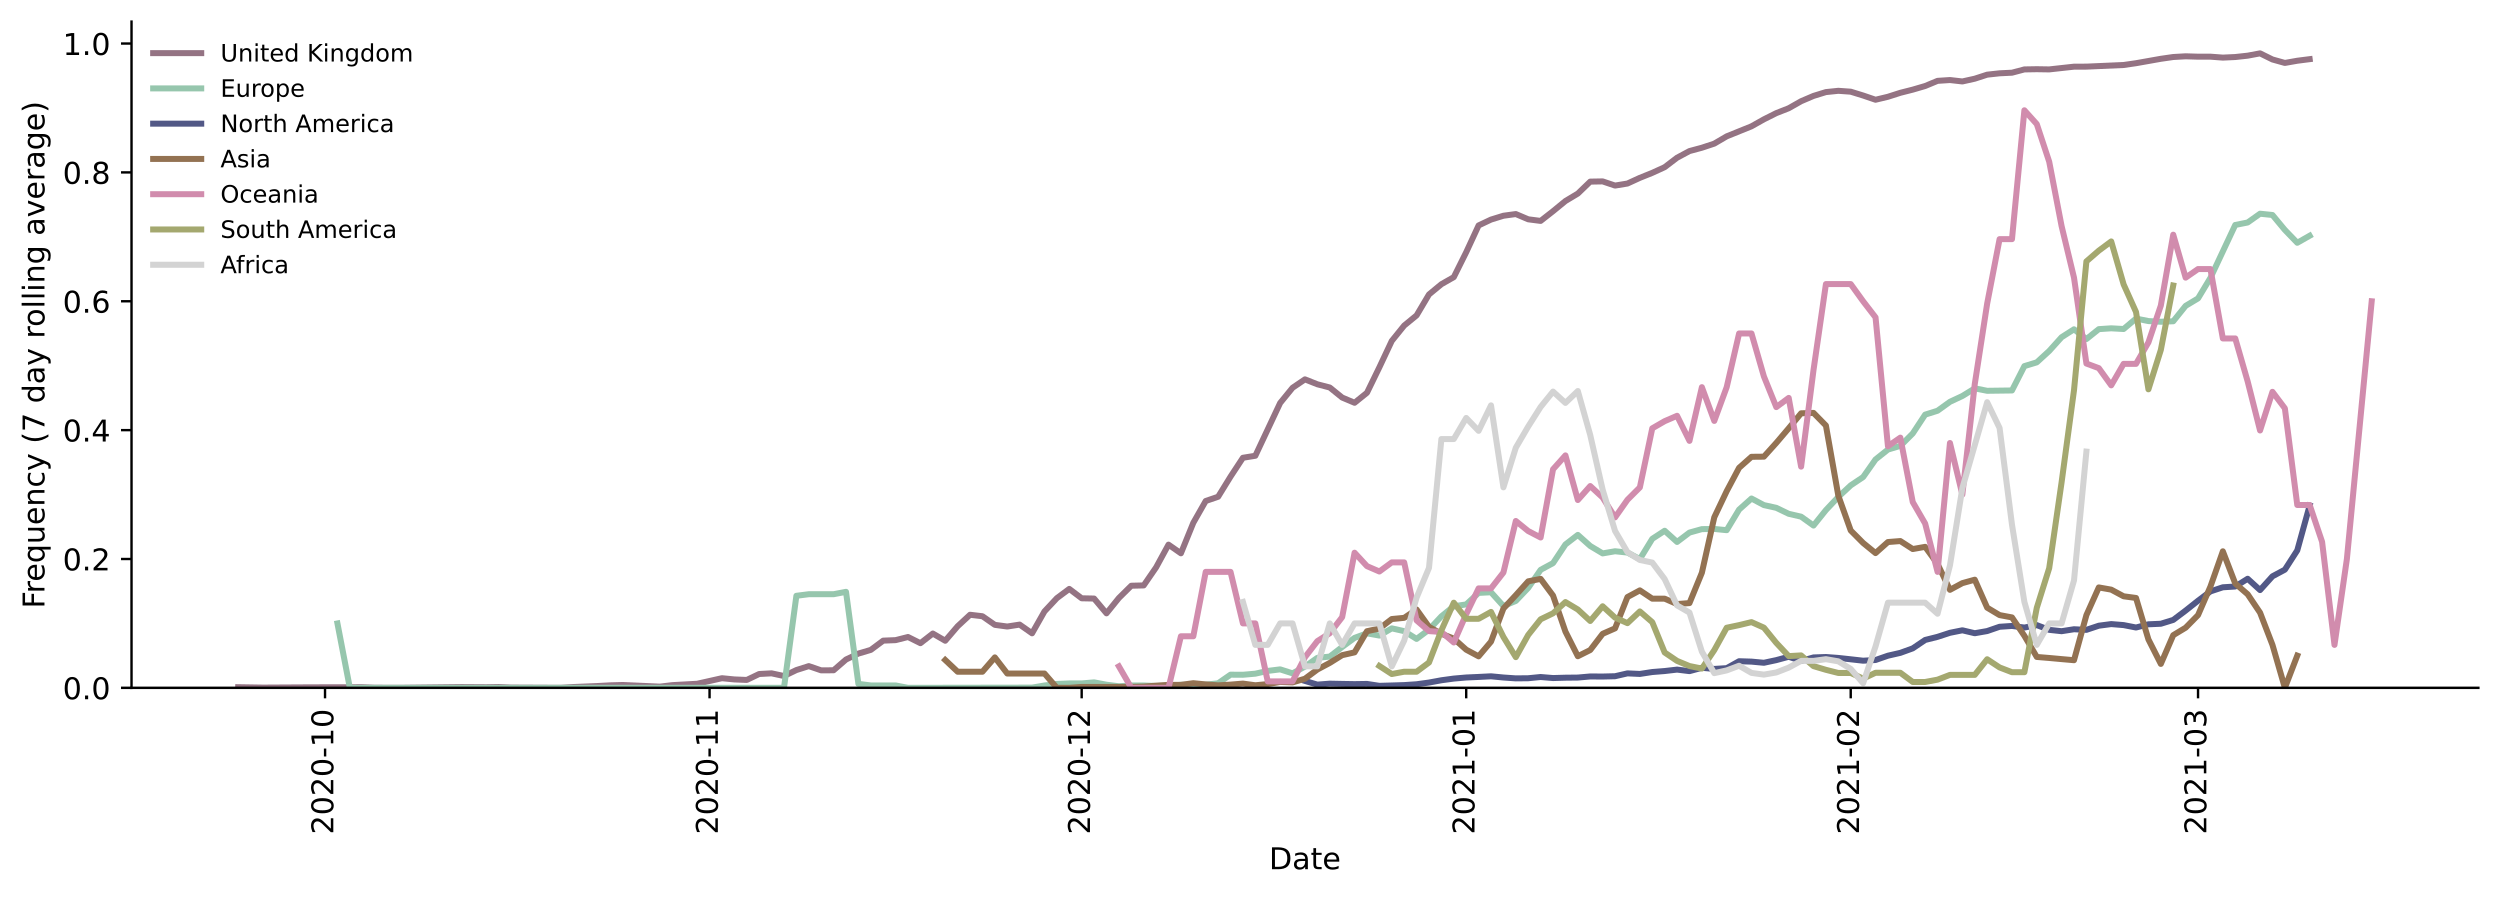 <?xml version="1.0" encoding="utf-8" standalone="no"?>
<!DOCTYPE svg PUBLIC "-//W3C//DTD SVG 1.1//EN"
  "http://www.w3.org/Graphics/SVG/1.1/DTD/svg11.dtd">
<!-- Created with matplotlib (https://matplotlib.org/) -->
<svg height="298.621pt" version="1.1" viewBox="0 0 832.181 298.621" width="832.181pt" xmlns="http://www.w3.org/2000/svg" xmlns:xlink="http://www.w3.org/1999/xlink">
 <defs>
  <style type="text/css">*{stroke-linecap:butt;stroke-linejoin:round;}</style>
 </defs>
 <g id="figure_1">
  <g id="patch_1">
   <path d="M 0 298.621 
L 832.181 298.621 
L 832.181 0 
L 0 0 
z
" style="fill:#ffffff;"/>
  </g>
  <g id="axes_1">
   <g id="patch_2">
    <path d="M 43.781 228.96 
L 824.981 228.96 
L 824.981 7.2 
L 43.781 7.2 
z
" style="fill:#ffffff;"/>
   </g>
   <g id="matplotlib.axis_1">
    <g id="xtick_1">
     <g id="line2d_1">
      <defs>
       <path d="M 0 0 
L 0 3.5 
" id="m66d492823c" style="stroke:#000000;stroke-width:0.8;"/>
      </defs>
      <g>
       <use style="stroke:#000000;stroke-width:0.8;" x="108.193" xlink:href="#m66d492823c" y="228.96"/>
      </g>
     </g>
     <g id="text_1">
      <!-- 2020-10 -->
      <g transform="translate(110.952 277.743)rotate(-90)scale(0.1 -0.1)">
       <defs>
        <path d="M 19.188 8.297 
L 53.609 8.297 
L 53.609 0 
L 7.328 0 
L 7.328 8.297 
Q 12.938 14.109 22.625 23.891 
Q 32.328 33.688 34.812 36.531 
Q 39.547 41.844 41.422 45.531 
Q 43.312 49.219 43.312 52.781 
Q 43.312 58.594 39.234 62.25 
Q 35.156 65.922 28.609 65.922 
Q 23.969 65.922 18.812 64.312 
Q 13.672 62.703 7.812 59.422 
L 7.812 69.391 
Q 13.766 71.781 18.938 73 
Q 24.125 74.219 28.422 74.219 
Q 39.75 74.219 46.484 68.547 
Q 53.219 62.891 53.219 53.422 
Q 53.219 48.922 51.531 44.891 
Q 49.859 40.875 45.406 35.406 
Q 44.188 33.984 37.641 27.219 
Q 31.109 20.453 19.188 8.297 
z
" id="DejaVuSans-50"/>
        <path d="M 31.781 66.406 
Q 24.172 66.406 20.328 58.906 
Q 16.5 51.422 16.5 36.375 
Q 16.5 21.391 20.328 13.891 
Q 24.172 6.391 31.781 6.391 
Q 39.453 6.391 43.281 13.891 
Q 47.125 21.391 47.125 36.375 
Q 47.125 51.422 43.281 58.906 
Q 39.453 66.406 31.781 66.406 
z
M 31.781 74.219 
Q 44.047 74.219 50.516 64.516 
Q 56.984 54.828 56.984 36.375 
Q 56.984 17.969 50.516 8.266 
Q 44.047 -1.422 31.781 -1.422 
Q 19.531 -1.422 13.062 8.266 
Q 6.594 17.969 6.594 36.375 
Q 6.594 54.828 13.062 64.516 
Q 19.531 74.219 31.781 74.219 
z
" id="DejaVuSans-48"/>
        <path d="M 4.891 31.391 
L 31.203 31.391 
L 31.203 23.391 
L 4.891 23.391 
z
" id="DejaVuSans-45"/>
        <path d="M 12.406 8.297 
L 28.516 8.297 
L 28.516 63.922 
L 10.984 60.406 
L 10.984 69.391 
L 28.422 72.906 
L 38.281 72.906 
L 38.281 8.297 
L 54.391 8.297 
L 54.391 0 
L 12.406 0 
z
" id="DejaVuSans-49"/>
       </defs>
       <use xlink:href="#DejaVuSans-50"/>
       <use x="63.623" xlink:href="#DejaVuSans-48"/>
       <use x="127.246" xlink:href="#DejaVuSans-50"/>
       <use x="190.869" xlink:href="#DejaVuSans-48"/>
       <use x="254.492" xlink:href="#DejaVuSans-45"/>
       <use x="290.576" xlink:href="#DejaVuSans-49"/>
       <use x="354.199" xlink:href="#DejaVuSans-48"/>
      </g>
     </g>
    </g>
    <g id="xtick_2">
     <g id="line2d_2">
      <g>
       <use style="stroke:#000000;stroke-width:0.8;" x="236.191" xlink:href="#m66d492823c" y="228.96"/>
      </g>
     </g>
     <g id="text_2">
      <!-- 2020-11 -->
      <g transform="translate(238.95 277.743)rotate(-90)scale(0.1 -0.1)">
       <use xlink:href="#DejaVuSans-50"/>
       <use x="63.623" xlink:href="#DejaVuSans-48"/>
       <use x="127.246" xlink:href="#DejaVuSans-50"/>
       <use x="190.869" xlink:href="#DejaVuSans-48"/>
       <use x="254.492" xlink:href="#DejaVuSans-45"/>
       <use x="290.576" xlink:href="#DejaVuSans-49"/>
       <use x="354.199" xlink:href="#DejaVuSans-49"/>
      </g>
     </g>
    </g>
    <g id="xtick_3">
     <g id="line2d_3">
      <g>
       <use style="stroke:#000000;stroke-width:0.8;" x="360.06" xlink:href="#m66d492823c" y="228.96"/>
      </g>
     </g>
     <g id="text_3">
      <!-- 2020-12 -->
      <g transform="translate(362.819 277.743)rotate(-90)scale(0.1 -0.1)">
       <use xlink:href="#DejaVuSans-50"/>
       <use x="63.623" xlink:href="#DejaVuSans-48"/>
       <use x="127.246" xlink:href="#DejaVuSans-50"/>
       <use x="190.869" xlink:href="#DejaVuSans-48"/>
       <use x="254.492" xlink:href="#DejaVuSans-45"/>
       <use x="290.576" xlink:href="#DejaVuSans-49"/>
       <use x="354.199" xlink:href="#DejaVuSans-50"/>
      </g>
     </g>
    </g>
    <g id="xtick_4">
     <g id="line2d_4">
      <g>
       <use style="stroke:#000000;stroke-width:0.8;" x="488.058" xlink:href="#m66d492823c" y="228.96"/>
      </g>
     </g>
     <g id="text_4">
      <!-- 2021-01 -->
      <g transform="translate(490.817 277.743)rotate(-90)scale(0.1 -0.1)">
       <use xlink:href="#DejaVuSans-50"/>
       <use x="63.623" xlink:href="#DejaVuSans-48"/>
       <use x="127.246" xlink:href="#DejaVuSans-50"/>
       <use x="190.869" xlink:href="#DejaVuSans-49"/>
       <use x="254.492" xlink:href="#DejaVuSans-45"/>
       <use x="290.576" xlink:href="#DejaVuSans-48"/>
       <use x="354.199" xlink:href="#DejaVuSans-49"/>
      </g>
     </g>
    </g>
    <g id="xtick_5">
     <g id="line2d_5">
      <g>
       <use style="stroke:#000000;stroke-width:0.8;" x="616.056" xlink:href="#m66d492823c" y="228.96"/>
      </g>
     </g>
     <g id="text_5">
      <!-- 2021-02 -->
      <g transform="translate(618.815 277.743)rotate(-90)scale(0.1 -0.1)">
       <use xlink:href="#DejaVuSans-50"/>
       <use x="63.623" xlink:href="#DejaVuSans-48"/>
       <use x="127.246" xlink:href="#DejaVuSans-50"/>
       <use x="190.869" xlink:href="#DejaVuSans-49"/>
       <use x="254.492" xlink:href="#DejaVuSans-45"/>
       <use x="290.576" xlink:href="#DejaVuSans-48"/>
       <use x="354.199" xlink:href="#DejaVuSans-50"/>
      </g>
     </g>
    </g>
    <g id="xtick_6">
     <g id="line2d_6">
      <g>
       <use style="stroke:#000000;stroke-width:0.8;" x="731.667" xlink:href="#m66d492823c" y="228.96"/>
      </g>
     </g>
     <g id="text_6">
      <!-- 2021-03 -->
      <g transform="translate(734.426 277.743)rotate(-90)scale(0.1 -0.1)">
       <defs>
        <path d="M 40.578 39.312 
Q 47.656 37.797 51.625 33 
Q 55.609 28.219 55.609 21.188 
Q 55.609 10.406 48.188 4.484 
Q 40.766 -1.422 27.094 -1.422 
Q 22.516 -1.422 17.656 -0.516 
Q 12.797 0.391 7.625 2.203 
L 7.625 11.719 
Q 11.719 9.328 16.594 8.109 
Q 21.484 6.891 26.812 6.891 
Q 36.078 6.891 40.938 10.547 
Q 45.797 14.203 45.797 21.188 
Q 45.797 27.641 41.281 31.266 
Q 36.766 34.906 28.719 34.906 
L 20.219 34.906 
L 20.219 43.016 
L 29.109 43.016 
Q 36.375 43.016 40.234 45.922 
Q 44.094 48.828 44.094 54.297 
Q 44.094 59.906 40.109 62.906 
Q 36.141 65.922 28.719 65.922 
Q 24.656 65.922 20.016 65.031 
Q 15.375 64.156 9.812 62.312 
L 9.812 71.094 
Q 15.438 72.656 20.344 73.438 
Q 25.25 74.219 29.594 74.219 
Q 40.828 74.219 47.359 69.109 
Q 53.906 64.016 53.906 55.328 
Q 53.906 49.266 50.438 45.094 
Q 46.969 40.922 40.578 39.312 
z
" id="DejaVuSans-51"/>
       </defs>
       <use xlink:href="#DejaVuSans-50"/>
       <use x="63.623" xlink:href="#DejaVuSans-48"/>
       <use x="127.246" xlink:href="#DejaVuSans-50"/>
       <use x="190.869" xlink:href="#DejaVuSans-49"/>
       <use x="254.492" xlink:href="#DejaVuSans-45"/>
       <use x="290.576" xlink:href="#DejaVuSans-48"/>
       <use x="354.199" xlink:href="#DejaVuSans-51"/>
      </g>
     </g>
    </g>
    <g id="text_7">
     <!-- Date -->
     <g transform="translate(422.43 289.341)scale(0.1 -0.1)">
      <defs>
       <path d="M 19.672 64.797 
L 19.672 8.109 
L 31.594 8.109 
Q 46.688 8.109 53.688 14.938 
Q 60.688 21.781 60.688 36.531 
Q 60.688 51.172 53.688 57.984 
Q 46.688 64.797 31.594 64.797 
z
M 9.812 72.906 
L 30.078 72.906 
Q 51.266 72.906 61.172 64.094 
Q 71.094 55.281 71.094 36.531 
Q 71.094 17.672 61.125 8.828 
Q 51.172 0 30.078 0 
L 9.812 0 
z
" id="DejaVuSans-68"/>
       <path d="M 34.281 27.484 
Q 23.391 27.484 19.188 25 
Q 14.984 22.516 14.984 16.5 
Q 14.984 11.719 18.141 8.906 
Q 21.297 6.109 26.703 6.109 
Q 34.188 6.109 38.703 11.406 
Q 43.219 16.703 43.219 25.484 
L 43.219 27.484 
z
M 52.203 31.203 
L 52.203 0 
L 43.219 0 
L 43.219 8.297 
Q 40.141 3.328 35.547 0.953 
Q 30.953 -1.422 24.312 -1.422 
Q 15.922 -1.422 10.953 3.297 
Q 6 8.016 6 15.922 
Q 6 25.141 12.172 29.828 
Q 18.359 34.516 30.609 34.516 
L 43.219 34.516 
L 43.219 35.406 
Q 43.219 41.609 39.141 45 
Q 35.062 48.391 27.688 48.391 
Q 23 48.391 18.547 47.266 
Q 14.109 46.141 10.016 43.891 
L 10.016 52.203 
Q 14.938 54.109 19.578 55.047 
Q 24.219 56 28.609 56 
Q 40.484 56 46.344 49.844 
Q 52.203 43.703 52.203 31.203 
z
" id="DejaVuSans-97"/>
       <path d="M 18.312 70.219 
L 18.312 54.688 
L 36.812 54.688 
L 36.812 47.703 
L 18.312 47.703 
L 18.312 18.016 
Q 18.312 11.328 20.141 9.422 
Q 21.969 7.516 27.594 7.516 
L 36.812 7.516 
L 36.812 0 
L 27.594 0 
Q 17.188 0 13.234 3.875 
Q 9.281 7.766 9.281 18.016 
L 9.281 47.703 
L 2.688 47.703 
L 2.688 54.688 
L 9.281 54.688 
L 9.281 70.219 
z
" id="DejaVuSans-116"/>
       <path d="M 56.203 29.594 
L 56.203 25.203 
L 14.891 25.203 
Q 15.484 15.922 20.484 11.062 
Q 25.484 6.203 34.422 6.203 
Q 39.594 6.203 44.453 7.469 
Q 49.312 8.734 54.109 11.281 
L 54.109 2.781 
Q 49.266 0.734 44.188 -0.344 
Q 39.109 -1.422 33.891 -1.422 
Q 20.797 -1.422 13.156 6.188 
Q 5.516 13.812 5.516 26.812 
Q 5.516 40.234 12.766 48.109 
Q 20.016 56 32.328 56 
Q 43.359 56 49.781 48.891 
Q 56.203 41.797 56.203 29.594 
z
M 47.219 32.234 
Q 47.125 39.594 43.094 43.984 
Q 39.062 48.391 32.422 48.391 
Q 24.906 48.391 20.391 44.141 
Q 15.875 39.891 15.188 32.172 
z
" id="DejaVuSans-101"/>
      </defs>
      <use xlink:href="#DejaVuSans-68"/>
      <use x="77.002" xlink:href="#DejaVuSans-97"/>
      <use x="138.281" xlink:href="#DejaVuSans-116"/>
      <use x="177.49" xlink:href="#DejaVuSans-101"/>
     </g>
    </g>
   </g>
   <g id="matplotlib.axis_2">
    <g id="ytick_1">
     <g id="line2d_7">
      <defs>
       <path d="M 0 0 
L -3.5 0 
" id="ma1ffd0be19" style="stroke:#000000;stroke-width:0.8;"/>
      </defs>
      <g>
       <use style="stroke:#000000;stroke-width:0.8;" x="43.781" xlink:href="#ma1ffd0be19" y="228.96"/>
      </g>
     </g>
     <g id="text_8">
      <!-- 0.0 -->
      <g transform="translate(20.878 232.759)scale(0.1 -0.1)">
       <defs>
        <path d="M 10.688 12.406 
L 21 12.406 
L 21 0 
L 10.688 0 
z
" id="DejaVuSans-46"/>
       </defs>
       <use xlink:href="#DejaVuSans-48"/>
       <use x="63.623" xlink:href="#DejaVuSans-46"/>
       <use x="95.41" xlink:href="#DejaVuSans-48"/>
      </g>
     </g>
    </g>
    <g id="ytick_2">
     <g id="line2d_8">
      <g>
       <use style="stroke:#000000;stroke-width:0.8;" x="43.781" xlink:href="#ma1ffd0be19" y="186.068"/>
      </g>
     </g>
     <g id="text_9">
      <!-- 0.2 -->
      <g transform="translate(20.878 189.867)scale(0.1 -0.1)">
       <use xlink:href="#DejaVuSans-48"/>
       <use x="63.623" xlink:href="#DejaVuSans-46"/>
       <use x="95.41" xlink:href="#DejaVuSans-50"/>
      </g>
     </g>
    </g>
    <g id="ytick_3">
     <g id="line2d_9">
      <g>
       <use style="stroke:#000000;stroke-width:0.8;" x="43.781" xlink:href="#ma1ffd0be19" y="143.176"/>
      </g>
     </g>
     <g id="text_10">
      <!-- 0.4 -->
      <g transform="translate(20.878 146.975)scale(0.1 -0.1)">
       <defs>
        <path d="M 37.797 64.312 
L 12.891 25.391 
L 37.797 25.391 
z
M 35.203 72.906 
L 47.609 72.906 
L 47.609 25.391 
L 58.016 25.391 
L 58.016 17.188 
L 47.609 17.188 
L 47.609 0 
L 37.797 0 
L 37.797 17.188 
L 4.891 17.188 
L 4.891 26.703 
z
" id="DejaVuSans-52"/>
       </defs>
       <use xlink:href="#DejaVuSans-48"/>
       <use x="63.623" xlink:href="#DejaVuSans-46"/>
       <use x="95.41" xlink:href="#DejaVuSans-52"/>
      </g>
     </g>
    </g>
    <g id="ytick_4">
     <g id="line2d_10">
      <g>
       <use style="stroke:#000000;stroke-width:0.8;" x="43.781" xlink:href="#ma1ffd0be19" y="100.284"/>
      </g>
     </g>
     <g id="text_11">
      <!-- 0.6 -->
      <g transform="translate(20.878 104.083)scale(0.1 -0.1)">
       <defs>
        <path d="M 33.016 40.375 
Q 26.375 40.375 22.484 35.828 
Q 18.609 31.297 18.609 23.391 
Q 18.609 15.531 22.484 10.953 
Q 26.375 6.391 33.016 6.391 
Q 39.656 6.391 43.531 10.953 
Q 47.406 15.531 47.406 23.391 
Q 47.406 31.297 43.531 35.828 
Q 39.656 40.375 33.016 40.375 
z
M 52.594 71.297 
L 52.594 62.312 
Q 48.875 64.062 45.094 64.984 
Q 41.312 65.922 37.594 65.922 
Q 27.828 65.922 22.672 59.328 
Q 17.531 52.734 16.797 39.406 
Q 19.672 43.656 24.016 45.922 
Q 28.375 48.188 33.594 48.188 
Q 44.578 48.188 50.953 41.516 
Q 57.328 34.859 57.328 23.391 
Q 57.328 12.156 50.688 5.359 
Q 44.047 -1.422 33.016 -1.422 
Q 20.359 -1.422 13.672 8.266 
Q 6.984 17.969 6.984 36.375 
Q 6.984 53.656 15.188 63.938 
Q 23.391 74.219 37.203 74.219 
Q 40.922 74.219 44.703 73.484 
Q 48.484 72.75 52.594 71.297 
z
" id="DejaVuSans-54"/>
       </defs>
       <use xlink:href="#DejaVuSans-48"/>
       <use x="63.623" xlink:href="#DejaVuSans-46"/>
       <use x="95.41" xlink:href="#DejaVuSans-54"/>
      </g>
     </g>
    </g>
    <g id="ytick_5">
     <g id="line2d_11">
      <g>
       <use style="stroke:#000000;stroke-width:0.8;" x="43.781" xlink:href="#ma1ffd0be19" y="57.392"/>
      </g>
     </g>
     <g id="text_12">
      <!-- 0.8 -->
      <g transform="translate(20.878 61.191)scale(0.1 -0.1)">
       <defs>
        <path d="M 31.781 34.625 
Q 24.75 34.625 20.719 30.859 
Q 16.703 27.094 16.703 20.516 
Q 16.703 13.922 20.719 10.156 
Q 24.75 6.391 31.781 6.391 
Q 38.812 6.391 42.859 10.172 
Q 46.922 13.969 46.922 20.516 
Q 46.922 27.094 42.891 30.859 
Q 38.875 34.625 31.781 34.625 
z
M 21.922 38.812 
Q 15.578 40.375 12.031 44.719 
Q 8.5 49.078 8.5 55.328 
Q 8.5 64.062 14.719 69.141 
Q 20.953 74.219 31.781 74.219 
Q 42.672 74.219 48.875 69.141 
Q 55.078 64.062 55.078 55.328 
Q 55.078 49.078 51.531 44.719 
Q 48 40.375 41.703 38.812 
Q 48.828 37.156 52.797 32.312 
Q 56.781 27.484 56.781 20.516 
Q 56.781 9.906 50.312 4.234 
Q 43.844 -1.422 31.781 -1.422 
Q 19.734 -1.422 13.25 4.234 
Q 6.781 9.906 6.781 20.516 
Q 6.781 27.484 10.781 32.312 
Q 14.797 37.156 21.922 38.812 
z
M 18.312 54.391 
Q 18.312 48.734 21.844 45.562 
Q 25.391 42.391 31.781 42.391 
Q 38.141 42.391 41.719 45.562 
Q 45.312 48.734 45.312 54.391 
Q 45.312 60.062 41.719 63.234 
Q 38.141 66.406 31.781 66.406 
Q 25.391 66.406 21.844 63.234 
Q 18.312 60.062 18.312 54.391 
z
" id="DejaVuSans-56"/>
       </defs>
       <use xlink:href="#DejaVuSans-48"/>
       <use x="63.623" xlink:href="#DejaVuSans-46"/>
       <use x="95.41" xlink:href="#DejaVuSans-56"/>
      </g>
     </g>
    </g>
    <g id="ytick_6">
     <g id="line2d_12">
      <g>
       <use style="stroke:#000000;stroke-width:0.8;" x="43.781" xlink:href="#ma1ffd0be19" y="14.499"/>
      </g>
     </g>
     <g id="text_13">
      <!-- 1.0 -->
      <g transform="translate(20.878 18.299)scale(0.1 -0.1)">
       <use xlink:href="#DejaVuSans-49"/>
       <use x="63.623" xlink:href="#DejaVuSans-46"/>
       <use x="95.41" xlink:href="#DejaVuSans-48"/>
      </g>
     </g>
    </g>
    <g id="text_14">
     <!-- Frequency (7 day rolling average) -->
     <g transform="translate(14.798 202.529)rotate(-90)scale(0.1 -0.1)">
      <defs>
       <path d="M 9.812 72.906 
L 51.703 72.906 
L 51.703 64.594 
L 19.672 64.594 
L 19.672 43.109 
L 48.578 43.109 
L 48.578 34.812 
L 19.672 34.812 
L 19.672 0 
L 9.812 0 
z
" id="DejaVuSans-70"/>
       <path d="M 41.109 46.297 
Q 39.594 47.172 37.812 47.578 
Q 36.031 48 33.891 48 
Q 26.266 48 22.188 43.047 
Q 18.109 38.094 18.109 28.812 
L 18.109 0 
L 9.078 0 
L 9.078 54.688 
L 18.109 54.688 
L 18.109 46.188 
Q 20.953 51.172 25.484 53.578 
Q 30.031 56 36.531 56 
Q 37.453 56 38.578 55.875 
Q 39.703 55.766 41.062 55.516 
z
" id="DejaVuSans-114"/>
       <path d="M 14.797 27.297 
Q 14.797 17.391 18.875 11.75 
Q 22.953 6.109 30.078 6.109 
Q 37.203 6.109 41.297 11.75 
Q 45.406 17.391 45.406 27.297 
Q 45.406 37.203 41.297 42.844 
Q 37.203 48.484 30.078 48.484 
Q 22.953 48.484 18.875 42.844 
Q 14.797 37.203 14.797 27.297 
z
M 45.406 8.203 
Q 42.578 3.328 38.25 0.953 
Q 33.938 -1.422 27.875 -1.422 
Q 17.969 -1.422 11.734 6.484 
Q 5.516 14.406 5.516 27.297 
Q 5.516 40.188 11.734 48.094 
Q 17.969 56 27.875 56 
Q 33.938 56 38.25 53.625 
Q 42.578 51.266 45.406 46.391 
L 45.406 54.688 
L 54.391 54.688 
L 54.391 -20.797 
L 45.406 -20.797 
z
" id="DejaVuSans-113"/>
       <path d="M 8.5 21.578 
L 8.5 54.688 
L 17.484 54.688 
L 17.484 21.922 
Q 17.484 14.156 20.5 10.266 
Q 23.531 6.391 29.594 6.391 
Q 36.859 6.391 41.078 11.031 
Q 45.312 15.672 45.312 23.688 
L 45.312 54.688 
L 54.297 54.688 
L 54.297 0 
L 45.312 0 
L 45.312 8.406 
Q 42.047 3.422 37.719 1 
Q 33.406 -1.422 27.688 -1.422 
Q 18.266 -1.422 13.375 4.438 
Q 8.5 10.297 8.5 21.578 
z
M 31.109 56 
z
" id="DejaVuSans-117"/>
       <path d="M 54.891 33.016 
L 54.891 0 
L 45.906 0 
L 45.906 32.719 
Q 45.906 40.484 42.875 44.328 
Q 39.844 48.188 33.797 48.188 
Q 26.516 48.188 22.312 43.547 
Q 18.109 38.922 18.109 30.906 
L 18.109 0 
L 9.078 0 
L 9.078 54.688 
L 18.109 54.688 
L 18.109 46.188 
Q 21.344 51.125 25.703 53.562 
Q 30.078 56 35.797 56 
Q 45.219 56 50.047 50.172 
Q 54.891 44.344 54.891 33.016 
z
" id="DejaVuSans-110"/>
       <path d="M 48.781 52.594 
L 48.781 44.188 
Q 44.969 46.297 41.141 47.344 
Q 37.312 48.391 33.406 48.391 
Q 24.656 48.391 19.812 42.844 
Q 14.984 37.312 14.984 27.297 
Q 14.984 17.281 19.812 11.734 
Q 24.656 6.203 33.406 6.203 
Q 37.312 6.203 41.141 7.25 
Q 44.969 8.297 48.781 10.406 
L 48.781 2.094 
Q 45.016 0.344 40.984 -0.531 
Q 36.969 -1.422 32.422 -1.422 
Q 20.062 -1.422 12.781 6.344 
Q 5.516 14.109 5.516 27.297 
Q 5.516 40.672 12.859 48.328 
Q 20.219 56 33.016 56 
Q 37.156 56 41.109 55.141 
Q 45.062 54.297 48.781 52.594 
z
" id="DejaVuSans-99"/>
       <path d="M 32.172 -5.078 
Q 28.375 -14.844 24.75 -17.812 
Q 21.141 -20.797 15.094 -20.797 
L 7.906 -20.797 
L 7.906 -13.281 
L 13.188 -13.281 
Q 16.891 -13.281 18.938 -11.516 
Q 21 -9.766 23.484 -3.219 
L 25.094 0.875 
L 2.984 54.688 
L 12.5 54.688 
L 29.594 11.922 
L 46.688 54.688 
L 56.203 54.688 
z
" id="DejaVuSans-121"/>
       <path id="DejaVuSans-32"/>
       <path d="M 31 75.875 
Q 24.469 64.656 21.281 53.656 
Q 18.109 42.672 18.109 31.391 
Q 18.109 20.125 21.312 9.062 
Q 24.516 -2 31 -13.188 
L 23.188 -13.188 
Q 15.875 -1.703 12.234 9.375 
Q 8.594 20.453 8.594 31.391 
Q 8.594 42.281 12.203 53.312 
Q 15.828 64.359 23.188 75.875 
z
" id="DejaVuSans-40"/>
       <path d="M 8.203 72.906 
L 55.078 72.906 
L 55.078 68.703 
L 28.609 0 
L 18.312 0 
L 43.219 64.594 
L 8.203 64.594 
z
" id="DejaVuSans-55"/>
       <path d="M 45.406 46.391 
L 45.406 75.984 
L 54.391 75.984 
L 54.391 0 
L 45.406 0 
L 45.406 8.203 
Q 42.578 3.328 38.25 0.953 
Q 33.938 -1.422 27.875 -1.422 
Q 17.969 -1.422 11.734 6.484 
Q 5.516 14.406 5.516 27.297 
Q 5.516 40.188 11.734 48.094 
Q 17.969 56 27.875 56 
Q 33.938 56 38.25 53.625 
Q 42.578 51.266 45.406 46.391 
z
M 14.797 27.297 
Q 14.797 17.391 18.875 11.75 
Q 22.953 6.109 30.078 6.109 
Q 37.203 6.109 41.297 11.75 
Q 45.406 17.391 45.406 27.297 
Q 45.406 37.203 41.297 42.844 
Q 37.203 48.484 30.078 48.484 
Q 22.953 48.484 18.875 42.844 
Q 14.797 37.203 14.797 27.297 
z
" id="DejaVuSans-100"/>
       <path d="M 30.609 48.391 
Q 23.391 48.391 19.188 42.75 
Q 14.984 37.109 14.984 27.297 
Q 14.984 17.484 19.156 11.844 
Q 23.344 6.203 30.609 6.203 
Q 37.797 6.203 41.984 11.859 
Q 46.188 17.531 46.188 27.297 
Q 46.188 37.016 41.984 42.703 
Q 37.797 48.391 30.609 48.391 
z
M 30.609 56 
Q 42.328 56 49.016 48.375 
Q 55.719 40.766 55.719 27.297 
Q 55.719 13.875 49.016 6.219 
Q 42.328 -1.422 30.609 -1.422 
Q 18.844 -1.422 12.172 6.219 
Q 5.516 13.875 5.516 27.297 
Q 5.516 40.766 12.172 48.375 
Q 18.844 56 30.609 56 
z
" id="DejaVuSans-111"/>
       <path d="M 9.422 75.984 
L 18.406 75.984 
L 18.406 0 
L 9.422 0 
z
" id="DejaVuSans-108"/>
       <path d="M 9.422 54.688 
L 18.406 54.688 
L 18.406 0 
L 9.422 0 
z
M 9.422 75.984 
L 18.406 75.984 
L 18.406 64.594 
L 9.422 64.594 
z
" id="DejaVuSans-105"/>
       <path d="M 45.406 27.984 
Q 45.406 37.75 41.375 43.109 
Q 37.359 48.484 30.078 48.484 
Q 22.859 48.484 18.828 43.109 
Q 14.797 37.75 14.797 27.984 
Q 14.797 18.266 18.828 12.891 
Q 22.859 7.516 30.078 7.516 
Q 37.359 7.516 41.375 12.891 
Q 45.406 18.266 45.406 27.984 
z
M 54.391 6.781 
Q 54.391 -7.172 48.188 -13.984 
Q 42 -20.797 29.203 -20.797 
Q 24.469 -20.797 20.266 -20.094 
Q 16.062 -19.391 12.109 -17.922 
L 12.109 -9.188 
Q 16.062 -11.328 19.922 -12.344 
Q 23.781 -13.375 27.781 -13.375 
Q 36.625 -13.375 41.016 -8.766 
Q 45.406 -4.156 45.406 5.172 
L 45.406 9.625 
Q 42.625 4.781 38.281 2.391 
Q 33.938 0 27.875 0 
Q 17.828 0 11.672 7.656 
Q 5.516 15.328 5.516 27.984 
Q 5.516 40.672 11.672 48.328 
Q 17.828 56 27.875 56 
Q 33.938 56 38.281 53.609 
Q 42.625 51.219 45.406 46.391 
L 45.406 54.688 
L 54.391 54.688 
z
" id="DejaVuSans-103"/>
       <path d="M 2.984 54.688 
L 12.5 54.688 
L 29.594 8.797 
L 46.688 54.688 
L 56.203 54.688 
L 35.688 0 
L 23.484 0 
z
" id="DejaVuSans-118"/>
       <path d="M 8.016 75.875 
L 15.828 75.875 
Q 23.141 64.359 26.781 53.312 
Q 30.422 42.281 30.422 31.391 
Q 30.422 20.453 26.781 9.375 
Q 23.141 -1.703 15.828 -13.188 
L 8.016 -13.188 
Q 14.5 -2 17.703 9.062 
Q 20.906 20.125 20.906 31.391 
Q 20.906 42.672 17.703 53.656 
Q 14.5 64.656 8.016 75.875 
z
" id="DejaVuSans-41"/>
      </defs>
      <use xlink:href="#DejaVuSans-70"/>
      <use x="50.27" xlink:href="#DejaVuSans-114"/>
      <use x="89.133" xlink:href="#DejaVuSans-101"/>
      <use x="150.656" xlink:href="#DejaVuSans-113"/>
      <use x="214.133" xlink:href="#DejaVuSans-117"/>
      <use x="277.512" xlink:href="#DejaVuSans-101"/>
      <use x="339.035" xlink:href="#DejaVuSans-110"/>
      <use x="402.414" xlink:href="#DejaVuSans-99"/>
      <use x="457.395" xlink:href="#DejaVuSans-121"/>
      <use x="516.574" xlink:href="#DejaVuSans-32"/>
      <use x="548.361" xlink:href="#DejaVuSans-40"/>
      <use x="587.375" xlink:href="#DejaVuSans-55"/>
      <use x="650.998" xlink:href="#DejaVuSans-32"/>
      <use x="682.785" xlink:href="#DejaVuSans-100"/>
      <use x="746.262" xlink:href="#DejaVuSans-97"/>
      <use x="807.541" xlink:href="#DejaVuSans-121"/>
      <use x="866.721" xlink:href="#DejaVuSans-32"/>
      <use x="898.508" xlink:href="#DejaVuSans-114"/>
      <use x="937.371" xlink:href="#DejaVuSans-111"/>
      <use x="998.553" xlink:href="#DejaVuSans-108"/>
      <use x="1026.336" xlink:href="#DejaVuSans-108"/>
      <use x="1054.119" xlink:href="#DejaVuSans-105"/>
      <use x="1081.902" xlink:href="#DejaVuSans-110"/>
      <use x="1145.281" xlink:href="#DejaVuSans-103"/>
      <use x="1208.758" xlink:href="#DejaVuSans-32"/>
      <use x="1240.545" xlink:href="#DejaVuSans-97"/>
      <use x="1301.824" xlink:href="#DejaVuSans-118"/>
      <use x="1361.004" xlink:href="#DejaVuSans-101"/>
      <use x="1422.527" xlink:href="#DejaVuSans-114"/>
      <use x="1463.641" xlink:href="#DejaVuSans-97"/>
      <use x="1524.92" xlink:href="#DejaVuSans-103"/>
      <use x="1588.396" xlink:href="#DejaVuSans-101"/>
      <use x="1649.92" xlink:href="#DejaVuSans-41"/>
     </g>
    </g>
   </g>
   <g id="line2d_13">
    <path clip-path="url(#p54d5fdb122)" d="M 79.29 228.746 
L 87.548 228.882 
L 104.064 228.789 
L 120.58 228.759 
L 124.709 228.93 
L 132.967 228.96 
L 153.612 228.713 
L 161.87 228.767 
L 165.999 228.691 
L 170.128 228.884 
L 186.643 228.96 
L 190.772 228.693 
L 199.03 228.351 
L 203.159 228.125 
L 207.288 228.012 
L 219.675 228.561 
L 223.804 228.063 
L 232.062 227.604 
L 240.32 225.756 
L 244.449 226.165 
L 248.578 226.334 
L 252.707 224.357 
L 256.836 224.135 
L 260.965 225.026 
L 265.094 223.041 
L 269.223 221.731 
L 273.352 223.144 
L 277.481 223.116 
L 281.61 219.537 
L 285.739 217.554 
L 289.868 216.33 
L 293.996 213.251 
L 298.125 213.084 
L 302.254 212.038 
L 306.383 214.098 
L 310.512 210.886 
L 314.641 213.286 
L 318.77 208.46 
L 322.899 204.638 
L 327.028 205.126 
L 331.157 207.996 
L 335.286 208.553 
L 339.415 207.912 
L 343.544 210.811 
L 347.673 203.529 
L 351.802 199.107 
L 355.931 196.031 
L 360.06 199.154 
L 364.189 199.241 
L 368.318 204.158 
L 372.447 199.056 
L 376.576 194.974 
L 380.705 194.87 
L 384.834 188.868 
L 388.963 181.297 
L 393.092 184.177 
L 397.221 174.023 
L 401.35 166.768 
L 405.479 165.355 
L 409.607 158.666 
L 413.736 152.38 
L 417.865 151.713 
L 426.123 134.145 
L 430.252 129.084 
L 434.381 126.277 
L 438.51 127.916 
L 442.639 128.988 
L 446.768 132.331 
L 450.897 134.075 
L 455.026 130.745 
L 459.155 122.262 
L 463.284 113.478 
L 467.413 108.37 
L 471.542 104.982 
L 475.671 98.016 
L 479.8 94.605 
L 483.929 92.248 
L 488.058 83.957 
L 492.187 75.043 
L 496.316 73.092 
L 500.445 71.814 
L 504.574 71.252 
L 508.703 73.001 
L 512.832 73.535 
L 516.961 70.302 
L 521.089 66.917 
L 525.218 64.436 
L 529.347 60.458 
L 533.476 60.382 
L 537.605 61.771 
L 541.734 61.092 
L 545.863 59.198 
L 549.992 57.539 
L 554.121 55.647 
L 558.25 52.501 
L 562.379 50.288 
L 566.508 49.175 
L 570.637 47.808 
L 574.766 45.386 
L 583.024 42.043 
L 587.153 39.722 
L 591.282 37.654 
L 595.411 36.032 
L 599.54 33.693 
L 603.669 31.927 
L 607.798 30.654 
L 611.927 30.228 
L 616.056 30.52 
L 620.185 31.795 
L 624.314 33.203 
L 628.443 32.213 
L 632.572 30.889 
L 636.7 29.84 
L 640.829 28.63 
L 644.958 26.913 
L 649.087 26.643 
L 653.216 27.112 
L 657.345 26.196 
L 661.474 24.855 
L 665.603 24.401 
L 669.732 24.2 
L 673.861 23.107 
L 677.99 23.036 
L 682.119 23.104 
L 690.377 22.195 
L 694.506 22.179 
L 706.893 21.636 
L 711.022 21.039 
L 719.28 19.573 
L 723.409 18.978 
L 727.538 18.741 
L 731.667 18.867 
L 735.796 18.864 
L 739.925 19.176 
L 744.054 18.984 
L 748.183 18.533 
L 752.311 17.76 
L 756.44 19.797 
L 760.569 20.952 
L 764.698 20.221 
L 768.827 19.691 
L 768.827 19.691 
" style="fill:none;stroke:#947383;stroke-linecap:square;stroke-width:2;"/>
   </g>
   <g id="line2d_14">
    <path clip-path="url(#p54d5fdb122)" d="M 112.322 207.514 
L 116.451 228.96 
L 260.965 228.96 
L 265.094 198.323 
L 269.223 197.797 
L 277.481 197.797 
L 281.61 197.003 
L 285.739 227.64 
L 289.868 228.166 
L 298.125 228.166 
L 302.254 228.96 
L 343.544 228.888 
L 347.673 228.18 
L 351.802 227.663 
L 355.931 227.492 
L 360.06 227.492 
L 364.189 227.14 
L 368.318 227.92 
L 372.447 228.437 
L 376.576 228.175 
L 380.705 228.175 
L 384.834 228.338 
L 388.963 228.338 
L 393.092 227.946 
L 397.221 228.064 
L 401.35 227.923 
L 405.479 227.442 
L 409.607 224.582 
L 413.736 224.611 
L 417.865 224.247 
L 421.994 223.326 
L 426.123 222.813 
L 430.252 224.138 
L 434.381 221.889 
L 438.51 218.982 
L 442.639 218.551 
L 446.768 215.362 
L 450.897 212.333 
L 455.026 210.816 
L 459.155 211.561 
L 463.284 209.164 
L 467.413 210.086 
L 471.542 212.678 
L 475.671 209.588 
L 479.8 205.161 
L 483.929 201.803 
L 488.058 201.197 
L 492.187 197.358 
L 496.316 197.148 
L 500.445 201.727 
L 504.574 200.041 
L 508.703 195.7 
L 512.832 189.677 
L 516.961 187.451 
L 521.089 181.237 
L 525.218 178.05 
L 529.347 181.74 
L 533.476 184.212 
L 537.605 183.5 
L 541.734 183.927 
L 545.863 186.11 
L 549.992 179.363 
L 554.121 176.674 
L 558.25 180.399 
L 562.379 177.282 
L 566.508 176.133 
L 570.637 176.072 
L 574.766 176.482 
L 578.895 169.632 
L 583.024 165.943 
L 587.153 168.133 
L 591.282 169.043 
L 595.411 171.031 
L 599.54 171.982 
L 603.669 174.94 
L 607.798 169.795 
L 611.927 165.411 
L 616.056 161.566 
L 620.185 158.8 
L 624.314 152.935 
L 628.443 149.647 
L 632.572 148.418 
L 636.7 144.284 
L 640.829 138.02 
L 644.958 136.723 
L 649.087 133.75 
L 653.216 131.816 
L 657.345 129.278 
L 661.474 130.084 
L 669.732 129.974 
L 673.861 121.867 
L 677.99 120.616 
L 682.119 116.829 
L 686.248 112.249 
L 690.377 109.611 
L 694.506 112.864 
L 698.635 109.562 
L 702.764 109.288 
L 706.893 109.516 
L 711.022 106.042 
L 715.151 106.877 
L 719.28 107.1 
L 723.409 106.94 
L 727.538 101.805 
L 731.667 99.329 
L 735.796 92.482 
L 744.054 74.88 
L 748.183 74.064 
L 752.311 71.139 
L 756.44 71.566 
L 760.569 76.54 
L 764.698 80.816 
L 768.827 78.468 
L 768.827 78.468 
" style="fill:none;stroke:#96c6ad;stroke-linecap:square;stroke-width:2;"/>
   </g>
   <g id="line2d_15">
    <path clip-path="url(#p54d5fdb122)" d="M 434.381 226.658 
L 438.51 227.89 
L 442.639 227.573 
L 446.768 227.659 
L 450.897 227.728 
L 455.026 227.663 
L 459.155 228.295 
L 463.284 228.177 
L 467.413 228.048 
L 471.542 227.771 
L 475.671 227.204 
L 479.8 226.441 
L 483.929 225.88 
L 488.058 225.52 
L 492.187 225.335 
L 496.316 225.123 
L 500.445 225.522 
L 504.574 225.81 
L 508.703 225.765 
L 512.832 225.359 
L 516.961 225.703 
L 521.089 225.587 
L 525.218 225.542 
L 529.347 225.174 
L 533.476 225.201 
L 537.605 225.097 
L 541.734 224.147 
L 545.863 224.334 
L 549.992 223.699 
L 554.121 223.369 
L 558.25 222.893 
L 562.379 223.401 
L 566.508 222.288 
L 570.637 222.668 
L 574.766 222.411 
L 578.895 220.105 
L 583.024 220.236 
L 587.153 220.619 
L 591.282 219.735 
L 595.411 218.616 
L 599.54 220.003 
L 603.669 218.841 
L 607.798 218.702 
L 611.927 219.009 
L 616.056 219.462 
L 620.185 219.928 
L 624.314 219.698 
L 628.443 218.263 
L 632.572 217.318 
L 636.7 215.819 
L 640.829 213.028 
L 644.958 211.988 
L 649.087 210.642 
L 653.216 209.81 
L 657.345 210.783 
L 661.474 210.061 
L 665.603 208.637 
L 669.732 208.359 
L 673.861 208.895 
L 677.99 208.08 
L 682.119 209.658 
L 686.248 210.107 
L 690.377 209.46 
L 694.506 209.66 
L 698.635 208.28 
L 702.764 207.74 
L 706.893 208.076 
L 711.022 208.882 
L 715.151 207.813 
L 719.28 207.63 
L 723.409 206.356 
L 727.538 203.239 
L 731.667 199.963 
L 735.796 196.858 
L 739.925 195.492 
L 744.054 195.235 
L 748.183 192.654 
L 752.311 196.418 
L 756.44 191.838 
L 760.569 189.628 
L 764.698 183.209 
L 768.827 168.259 
" style="fill:none;stroke:#525886;stroke-linecap:square;stroke-width:2;"/>
   </g>
   <g id="line2d_16">
    <path clip-path="url(#p54d5fdb122)" d="M 314.641 219.699 
L 318.77 223.598 
L 322.899 223.598 
L 327.028 223.598 
L 331.157 218.833 
L 335.286 224.194 
L 339.415 224.194 
L 343.544 224.194 
L 347.673 224.194 
L 351.802 228.96 
L 355.931 228.96 
L 360.06 228.656 
L 364.189 228.656 
L 368.318 228.656 
L 372.447 228.656 
L 376.576 228.656 
L 380.705 228.552 
L 384.834 228.241 
L 388.963 227.971 
L 393.092 227.971 
L 397.221 227.414 
L 401.35 227.822 
L 405.479 228.133 
L 409.607 227.892 
L 413.736 227.549 
L 417.865 228.106 
L 421.994 227.716 
L 426.123 226.995 
L 430.252 227.149 
L 434.381 225.932 
L 438.51 222.868 
L 442.639 220.667 
L 446.768 218.089 
L 450.897 217.156 
L 455.026 210.113 
L 459.155 209.226 
L 463.284 206.06 
L 467.413 205.664 
L 471.542 202.892 
L 475.671 208.653 
L 479.8 210.962 
L 483.929 212.568 
L 488.058 216.263 
L 492.187 218.474 
L 496.316 213.584 
L 500.445 202.565 
L 504.574 198.11 
L 508.703 193.509 
L 512.832 192.691 
L 516.961 198.246 
L 521.089 210.247 
L 525.218 218.44 
L 529.347 216.382 
L 533.476 210.978 
L 537.605 209.165 
L 541.734 198.74 
L 545.863 196.519 
L 549.992 199.279 
L 554.121 199.284 
L 558.25 201.074 
L 562.379 200.751 
L 566.508 190.645 
L 570.637 172.189 
L 574.766 163.495 
L 578.895 155.72 
L 583.024 152.057 
L 587.153 152.013 
L 591.282 147.425 
L 595.411 142.564 
L 599.54 137.577 
L 603.669 137.445 
L 607.798 141.651 
L 611.927 165.019 
L 616.056 176.59 
L 620.185 180.736 
L 624.314 184.106 
L 628.443 180.429 
L 632.572 180.104 
L 636.7 182.762 
L 640.829 182.03 
L 644.958 187.718 
L 649.087 196.338 
L 653.216 194.11 
L 657.345 192.965 
L 661.474 202.279 
L 665.603 204.747 
L 669.732 205.522 
L 673.861 211.65 
L 677.99 218.68 
L 682.119 219.021 
L 686.248 219.399 
L 690.377 219.764 
L 694.506 204.752 
L 698.635 195.539 
L 702.764 196.272 
L 706.893 198.49 
L 711.022 199.046 
L 715.151 212.85 
L 719.28 220.999 
L 723.409 211.435 
L 727.538 208.942 
L 731.667 204.753 
L 735.796 195.239 
L 739.925 183.515 
L 744.054 194.238 
L 748.183 197.812 
L 752.311 203.94 
L 756.44 214.663 
L 760.569 228.96 
L 764.698 218.237 
" style="fill:none;stroke:#937252;stroke-linecap:square;stroke-width:2;"/>
   </g>
   <g id="line2d_17">
    <path clip-path="url(#p54d5fdb122)" d="M 372.447 221.811 
L 376.576 228.96 
L 380.705 228.96 
L 384.834 228.96 
L 388.963 228.96 
L 393.092 211.803 
L 397.221 211.803 
L 401.35 190.357 
L 405.479 190.357 
L 409.607 190.357 
L 413.736 207.514 
L 417.865 207.514 
L 421.994 226.815 
L 426.123 226.815 
L 430.252 226.815 
L 434.381 218.773 
L 438.51 213.412 
L 442.639 210.79 
L 446.768 205.429 
L 450.897 183.983 
L 455.026 188.451 
L 459.155 190.238 
L 463.284 187.205 
L 467.413 187.205 
L 471.542 206.507 
L 475.671 210.081 
L 479.8 210.356 
L 483.929 213.865 
L 488.058 204.436 
L 492.187 195.858 
L 496.316 195.858 
L 500.445 190.579 
L 504.574 173.422 
L 508.703 176.775 
L 512.832 178.919 
L 516.961 156.212 
L 521.089 151.592 
L 525.218 166.44 
L 529.347 161.793 
L 533.476 165.606 
L 537.605 172.229 
L 541.734 166.363 
L 545.863 162.239 
L 549.992 142.58 
L 554.121 140.197 
L 558.25 138.41 
L 562.379 146.75 
L 566.508 128.878 
L 570.637 140.112 
L 574.766 128.878 
L 578.895 111.007 
L 583.024 111.007 
L 587.153 125.304 
L 591.282 135.516 
L 595.411 132.453 
L 599.54 155.329 
L 603.669 123.159 
L 607.798 94.565 
L 611.927 94.565 
L 616.056 94.565 
L 620.185 100.284 
L 624.314 105.645 
L 628.443 148.537 
L 632.572 145.678 
L 636.7 167.124 
L 640.829 174.273 
L 644.958 190.357 
L 649.087 147.465 
L 653.216 164.622 
L 657.345 127.857 
L 661.474 101.05 
L 665.603 79.604 
L 669.732 79.604 
L 673.861 36.711 
L 677.99 41.307 
L 682.119 53.817 
L 686.248 75.263 
L 690.377 92.42 
L 694.506 121.015 
L 698.635 122.547 
L 702.764 128.266 
L 706.893 121.117 
L 711.022 121.117 
L 715.151 113.968 
L 719.28 101.713 
L 723.409 78.123 
L 727.538 92.42 
L 731.667 89.561 
L 735.796 89.561 
L 739.925 112.656 
L 744.054 112.656 
L 748.183 126.954 
L 752.311 143.294 
L 756.44 130.426 
L 760.569 135.925 
L 764.698 168.094 
L 768.827 168.094 
L 772.956 180.349 
L 777.085 214.663 
L 781.214 186.068 
L 785.343 143.176 
L 789.472 100.284 
" style="fill:none;stroke:#d18cad;stroke-linecap:square;stroke-width:2;"/>
   </g>
   <g id="line2d_18">
    <path clip-path="url(#p54d5fdb122)" d="M 459.155 221.684 
L 463.284 224.364 
L 467.413 223.598 
L 471.542 223.598 
L 475.671 220.535 
L 479.8 209.812 
L 483.929 200.621 
L 488.058 205.982 
L 492.187 205.982 
L 496.316 203.684 
L 500.445 212.024 
L 504.574 218.741 
L 508.703 211.346 
L 512.832 206.147 
L 516.961 204.155 
L 521.089 200.411 
L 525.218 202.885 
L 529.347 206.706 
L 533.476 201.813 
L 537.605 205.592 
L 541.734 207.43 
L 545.863 203.531 
L 549.992 207.105 
L 554.121 217.197 
L 558.25 219.992 
L 562.379 221.707 
L 566.508 222.543 
L 570.637 216.415 
L 574.766 208.956 
L 578.895 208.086 
L 583.024 207.085 
L 587.153 208.924 
L 591.282 214.005 
L 595.411 218.401 
L 599.54 218.165 
L 603.669 221.739 
L 607.798 222.965 
L 611.927 224.011 
L 616.056 224.011 
L 620.185 225.896 
L 624.314 223.947 
L 628.443 223.947 
L 632.572 223.947 
L 636.7 227.01 
L 640.829 227.01 
L 644.958 226.237 
L 649.087 224.648 
L 653.216 224.648 
L 657.345 224.648 
L 661.474 219.449 
L 665.603 222.172 
L 669.732 223.761 
L 673.861 223.761 
L 677.99 202.315 
L 682.119 189.132 
L 686.248 160.537 
L 690.377 129.9 
L 694.506 87.008 
L 698.635 83.433 
L 702.764 80.369 
L 706.893 94.667 
L 711.022 103.858 
L 715.151 129.593 
L 719.28 116.487 
L 723.409 95.041 
" style="fill:none;stroke:#a4a86f;stroke-linecap:square;stroke-width:2;"/>
   </g>
   <g id="line2d_19">
    <path clip-path="url(#p54d5fdb122)" d="M 413.736 200.365 
L 417.865 214.663 
L 421.994 214.663 
L 426.123 207.514 
L 430.252 207.514 
L 434.381 221.811 
L 438.51 221.811 
L 442.639 207.514 
L 446.768 214.663 
L 450.897 207.514 
L 455.026 207.514 
L 459.155 207.514 
L 463.284 221.811 
L 467.413 213.233 
L 471.542 198.936 
L 475.671 189.037 
L 479.8 146.145 
L 483.929 146.145 
L 488.058 139.127 
L 492.187 143.416 
L 496.316 134.932 
L 500.445 162.227 
L 504.574 149.029 
L 508.703 141.966 
L 512.832 135.458 
L 516.961 130.352 
L 521.089 134.117 
L 525.218 130.158 
L 529.347 144.821 
L 533.476 162.986 
L 537.605 176.727 
L 541.734 183.793 
L 545.863 186.41 
L 549.992 187.259 
L 554.121 192.758 
L 558.25 201.531 
L 562.379 203.914 
L 566.508 216.922 
L 570.637 224.07 
L 574.766 223.158 
L 578.895 221.61 
L 583.024 223.992 
L 587.153 224.56 
L 591.282 223.846 
L 595.411 222.235 
L 599.54 219.992 
L 603.669 219.992 
L 607.798 219.424 
L 611.927 220.139 
L 616.056 222.662 
L 620.185 227.428 
L 624.314 215.173 
L 628.443 200.621 
L 632.572 200.621 
L 636.7 200.621 
L 640.829 200.621 
L 644.958 204.297 
L 649.087 188.213 
L 653.216 162.477 
L 657.345 148.18 
L 661.474 133.882 
L 665.603 142.461 
L 669.732 174.63 
L 673.861 200.365 
L 677.99 214.663 
L 682.119 207.514 
L 686.248 207.514 
L 690.377 193.217 
L 694.506 150.324 
" style="fill:none;stroke:#d3d3d3;stroke-linecap:square;stroke-width:2;"/>
   </g>
   <g id="patch_3">
    <path d="M 43.781 228.96 
L 43.781 7.2 
" style="fill:none;stroke:#000000;stroke-linecap:square;stroke-linejoin:miter;stroke-width:0.8;"/>
   </g>
   <g id="patch_4">
    <path d="M 43.781 228.96 
L 824.981 228.96 
" style="fill:none;stroke:#000000;stroke-linecap:square;stroke-linejoin:miter;stroke-width:0.8;"/>
   </g>
   <g id="legend_1">
    <g id="line2d_20">
     <path d="M 50.981 17.679 
L 66.981 17.679 
" style="fill:none;stroke:#947383;stroke-linecap:square;stroke-width:2;"/>
    </g>
    <g id="line2d_21"/>
    <g id="text_15">
     <!-- United Kingdom -->
     <g transform="translate(73.381 20.479)scale(0.08 -0.08)">
      <defs>
       <path d="M 8.688 72.906 
L 18.609 72.906 
L 18.609 28.609 
Q 18.609 16.891 22.844 11.734 
Q 27.094 6.594 36.625 6.594 
Q 46.094 6.594 50.344 11.734 
Q 54.594 16.891 54.594 28.609 
L 54.594 72.906 
L 64.5 72.906 
L 64.5 27.391 
Q 64.5 13.141 57.438 5.859 
Q 50.391 -1.422 36.625 -1.422 
Q 22.797 -1.422 15.734 5.859 
Q 8.688 13.141 8.688 27.391 
z
" id="DejaVuSans-85"/>
       <path d="M 9.812 72.906 
L 19.672 72.906 
L 19.672 42.094 
L 52.391 72.906 
L 65.094 72.906 
L 28.906 38.922 
L 67.672 0 
L 54.688 0 
L 19.672 35.109 
L 19.672 0 
L 9.812 0 
z
" id="DejaVuSans-75"/>
       <path d="M 52 44.188 
Q 55.375 50.25 60.062 53.125 
Q 64.75 56 71.094 56 
Q 79.641 56 84.281 50.016 
Q 88.922 44.047 88.922 33.016 
L 88.922 0 
L 79.891 0 
L 79.891 32.719 
Q 79.891 40.578 77.094 44.375 
Q 74.312 48.188 68.609 48.188 
Q 61.625 48.188 57.562 43.547 
Q 53.516 38.922 53.516 30.906 
L 53.516 0 
L 44.484 0 
L 44.484 32.719 
Q 44.484 40.625 41.703 44.406 
Q 38.922 48.188 33.109 48.188 
Q 26.219 48.188 22.156 43.531 
Q 18.109 38.875 18.109 30.906 
L 18.109 0 
L 9.078 0 
L 9.078 54.688 
L 18.109 54.688 
L 18.109 46.188 
Q 21.188 51.219 25.484 53.609 
Q 29.781 56 35.688 56 
Q 41.656 56 45.828 52.969 
Q 50 49.953 52 44.188 
z
" id="DejaVuSans-109"/>
      </defs>
      <use xlink:href="#DejaVuSans-85"/>
      <use x="73.193" xlink:href="#DejaVuSans-110"/>
      <use x="136.572" xlink:href="#DejaVuSans-105"/>
      <use x="164.355" xlink:href="#DejaVuSans-116"/>
      <use x="203.564" xlink:href="#DejaVuSans-101"/>
      <use x="265.088" xlink:href="#DejaVuSans-100"/>
      <use x="328.564" xlink:href="#DejaVuSans-32"/>
      <use x="360.352" xlink:href="#DejaVuSans-75"/>
      <use x="425.928" xlink:href="#DejaVuSans-105"/>
      <use x="453.711" xlink:href="#DejaVuSans-110"/>
      <use x="517.09" xlink:href="#DejaVuSans-103"/>
      <use x="580.566" xlink:href="#DejaVuSans-100"/>
      <use x="644.043" xlink:href="#DejaVuSans-111"/>
      <use x="705.225" xlink:href="#DejaVuSans-109"/>
     </g>
    </g>
    <g id="line2d_22">
     <path d="M 50.981 29.421 
L 66.981 29.421 
" style="fill:none;stroke:#96c6ad;stroke-linecap:square;stroke-width:2;"/>
    </g>
    <g id="line2d_23"/>
    <g id="text_16">
     <!-- Europe -->
     <g transform="translate(73.381 32.221)scale(0.08 -0.08)">
      <defs>
       <path d="M 9.812 72.906 
L 55.906 72.906 
L 55.906 64.594 
L 19.672 64.594 
L 19.672 43.016 
L 54.391 43.016 
L 54.391 34.719 
L 19.672 34.719 
L 19.672 8.297 
L 56.781 8.297 
L 56.781 0 
L 9.812 0 
z
" id="DejaVuSans-69"/>
       <path d="M 18.109 8.203 
L 18.109 -20.797 
L 9.078 -20.797 
L 9.078 54.688 
L 18.109 54.688 
L 18.109 46.391 
Q 20.953 51.266 25.266 53.625 
Q 29.594 56 35.594 56 
Q 45.562 56 51.781 48.094 
Q 58.016 40.188 58.016 27.297 
Q 58.016 14.406 51.781 6.484 
Q 45.562 -1.422 35.594 -1.422 
Q 29.594 -1.422 25.266 0.953 
Q 20.953 3.328 18.109 8.203 
z
M 48.688 27.297 
Q 48.688 37.203 44.609 42.844 
Q 40.531 48.484 33.406 48.484 
Q 26.266 48.484 22.188 42.844 
Q 18.109 37.203 18.109 27.297 
Q 18.109 17.391 22.188 11.75 
Q 26.266 6.109 33.406 6.109 
Q 40.531 6.109 44.609 11.75 
Q 48.688 17.391 48.688 27.297 
z
" id="DejaVuSans-112"/>
      </defs>
      <use xlink:href="#DejaVuSans-69"/>
      <use x="63.184" xlink:href="#DejaVuSans-117"/>
      <use x="126.562" xlink:href="#DejaVuSans-114"/>
      <use x="165.426" xlink:href="#DejaVuSans-111"/>
      <use x="226.607" xlink:href="#DejaVuSans-112"/>
      <use x="290.084" xlink:href="#DejaVuSans-101"/>
     </g>
    </g>
    <g id="line2d_24">
     <path d="M 50.981 41.164 
L 66.981 41.164 
" style="fill:none;stroke:#525886;stroke-linecap:square;stroke-width:2;"/>
    </g>
    <g id="line2d_25"/>
    <g id="text_17">
     <!-- North America -->
     <g transform="translate(73.381 43.964)scale(0.08 -0.08)">
      <defs>
       <path d="M 9.812 72.906 
L 23.094 72.906 
L 55.422 11.922 
L 55.422 72.906 
L 64.984 72.906 
L 64.984 0 
L 51.703 0 
L 19.391 60.984 
L 19.391 0 
L 9.812 0 
z
" id="DejaVuSans-78"/>
       <path d="M 54.891 33.016 
L 54.891 0 
L 45.906 0 
L 45.906 32.719 
Q 45.906 40.484 42.875 44.328 
Q 39.844 48.188 33.797 48.188 
Q 26.516 48.188 22.312 43.547 
Q 18.109 38.922 18.109 30.906 
L 18.109 0 
L 9.078 0 
L 9.078 75.984 
L 18.109 75.984 
L 18.109 46.188 
Q 21.344 51.125 25.703 53.562 
Q 30.078 56 35.797 56 
Q 45.219 56 50.047 50.172 
Q 54.891 44.344 54.891 33.016 
z
" id="DejaVuSans-104"/>
       <path d="M 34.188 63.188 
L 20.797 26.906 
L 47.609 26.906 
z
M 28.609 72.906 
L 39.797 72.906 
L 67.578 0 
L 57.328 0 
L 50.688 18.703 
L 17.828 18.703 
L 11.188 0 
L 0.781 0 
z
" id="DejaVuSans-65"/>
      </defs>
      <use xlink:href="#DejaVuSans-78"/>
      <use x="74.805" xlink:href="#DejaVuSans-111"/>
      <use x="135.986" xlink:href="#DejaVuSans-114"/>
      <use x="177.1" xlink:href="#DejaVuSans-116"/>
      <use x="216.309" xlink:href="#DejaVuSans-104"/>
      <use x="279.688" xlink:href="#DejaVuSans-32"/>
      <use x="311.475" xlink:href="#DejaVuSans-65"/>
      <use x="379.883" xlink:href="#DejaVuSans-109"/>
      <use x="477.295" xlink:href="#DejaVuSans-101"/>
      <use x="538.818" xlink:href="#DejaVuSans-114"/>
      <use x="579.932" xlink:href="#DejaVuSans-105"/>
      <use x="607.715" xlink:href="#DejaVuSans-99"/>
      <use x="662.695" xlink:href="#DejaVuSans-97"/>
     </g>
    </g>
    <g id="line2d_26">
     <path d="M 50.981 52.906 
L 66.981 52.906 
" style="fill:none;stroke:#937252;stroke-linecap:square;stroke-width:2;"/>
    </g>
    <g id="line2d_27"/>
    <g id="text_18">
     <!-- Asia -->
     <g transform="translate(73.381 55.706)scale(0.08 -0.08)">
      <defs>
       <path d="M 44.281 53.078 
L 44.281 44.578 
Q 40.484 46.531 36.375 47.5 
Q 32.281 48.484 27.875 48.484 
Q 21.188 48.484 17.844 46.438 
Q 14.5 44.391 14.5 40.281 
Q 14.5 37.156 16.891 35.375 
Q 19.281 33.594 26.516 31.984 
L 29.594 31.297 
Q 39.156 29.25 43.188 25.516 
Q 47.219 21.781 47.219 15.094 
Q 47.219 7.469 41.188 3.016 
Q 35.156 -1.422 24.609 -1.422 
Q 20.219 -1.422 15.453 -0.562 
Q 10.688 0.297 5.422 2 
L 5.422 11.281 
Q 10.406 8.688 15.234 7.391 
Q 20.062 6.109 24.812 6.109 
Q 31.156 6.109 34.562 8.281 
Q 37.984 10.453 37.984 14.406 
Q 37.984 18.062 35.516 20.016 
Q 33.062 21.969 24.703 23.781 
L 21.578 24.516 
Q 13.234 26.266 9.516 29.906 
Q 5.812 33.547 5.812 39.891 
Q 5.812 47.609 11.281 51.797 
Q 16.75 56 26.812 56 
Q 31.781 56 36.172 55.266 
Q 40.578 54.547 44.281 53.078 
z
" id="DejaVuSans-115"/>
      </defs>
      <use xlink:href="#DejaVuSans-65"/>
      <use x="68.408" xlink:href="#DejaVuSans-115"/>
      <use x="120.508" xlink:href="#DejaVuSans-105"/>
      <use x="148.291" xlink:href="#DejaVuSans-97"/>
     </g>
    </g>
    <g id="line2d_28">
     <path d="M 50.981 64.649 
L 66.981 64.649 
" style="fill:none;stroke:#d18cad;stroke-linecap:square;stroke-width:2;"/>
    </g>
    <g id="line2d_29"/>
    <g id="text_19">
     <!-- Oceania -->
     <g transform="translate(73.381 67.449)scale(0.08 -0.08)">
      <defs>
       <path d="M 39.406 66.219 
Q 28.656 66.219 22.328 58.203 
Q 16.016 50.203 16.016 36.375 
Q 16.016 22.609 22.328 14.594 
Q 28.656 6.594 39.406 6.594 
Q 50.141 6.594 56.422 14.594 
Q 62.703 22.609 62.703 36.375 
Q 62.703 50.203 56.422 58.203 
Q 50.141 66.219 39.406 66.219 
z
M 39.406 74.219 
Q 54.734 74.219 63.906 63.938 
Q 73.094 53.656 73.094 36.375 
Q 73.094 19.141 63.906 8.859 
Q 54.734 -1.422 39.406 -1.422 
Q 24.031 -1.422 14.812 8.828 
Q 5.609 19.094 5.609 36.375 
Q 5.609 53.656 14.812 63.938 
Q 24.031 74.219 39.406 74.219 
z
" id="DejaVuSans-79"/>
      </defs>
      <use xlink:href="#DejaVuSans-79"/>
      <use x="78.711" xlink:href="#DejaVuSans-99"/>
      <use x="133.691" xlink:href="#DejaVuSans-101"/>
      <use x="195.215" xlink:href="#DejaVuSans-97"/>
      <use x="256.494" xlink:href="#DejaVuSans-110"/>
      <use x="319.873" xlink:href="#DejaVuSans-105"/>
      <use x="347.656" xlink:href="#DejaVuSans-97"/>
     </g>
    </g>
    <g id="line2d_30">
     <path d="M 50.981 76.391 
L 66.981 76.391 
" style="fill:none;stroke:#a4a86f;stroke-linecap:square;stroke-width:2;"/>
    </g>
    <g id="line2d_31"/>
    <g id="text_20">
     <!-- South America -->
     <g transform="translate(73.381 79.191)scale(0.08 -0.08)">
      <defs>
       <path d="M 53.516 70.516 
L 53.516 60.891 
Q 47.906 63.578 42.922 64.891 
Q 37.938 66.219 33.297 66.219 
Q 25.25 66.219 20.875 63.094 
Q 16.5 59.969 16.5 54.203 
Q 16.5 49.359 19.406 46.891 
Q 22.312 44.438 30.422 42.922 
L 36.375 41.703 
Q 47.406 39.594 52.656 34.297 
Q 57.906 29 57.906 20.125 
Q 57.906 9.516 50.797 4.047 
Q 43.703 -1.422 29.984 -1.422 
Q 24.812 -1.422 18.969 -0.25 
Q 13.141 0.922 6.891 3.219 
L 6.891 13.375 
Q 12.891 10.016 18.656 8.297 
Q 24.422 6.594 29.984 6.594 
Q 38.422 6.594 43.016 9.906 
Q 47.609 13.234 47.609 19.391 
Q 47.609 24.75 44.312 27.781 
Q 41.016 30.812 33.5 32.328 
L 27.484 33.5 
Q 16.453 35.688 11.516 40.375 
Q 6.594 45.062 6.594 53.422 
Q 6.594 63.094 13.406 68.656 
Q 20.219 74.219 32.172 74.219 
Q 37.312 74.219 42.625 73.281 
Q 47.953 72.359 53.516 70.516 
z
" id="DejaVuSans-83"/>
      </defs>
      <use xlink:href="#DejaVuSans-83"/>
      <use x="63.477" xlink:href="#DejaVuSans-111"/>
      <use x="124.658" xlink:href="#DejaVuSans-117"/>
      <use x="188.037" xlink:href="#DejaVuSans-116"/>
      <use x="227.246" xlink:href="#DejaVuSans-104"/>
      <use x="290.625" xlink:href="#DejaVuSans-32"/>
      <use x="322.412" xlink:href="#DejaVuSans-65"/>
      <use x="390.82" xlink:href="#DejaVuSans-109"/>
      <use x="488.232" xlink:href="#DejaVuSans-101"/>
      <use x="549.756" xlink:href="#DejaVuSans-114"/>
      <use x="590.869" xlink:href="#DejaVuSans-105"/>
      <use x="618.652" xlink:href="#DejaVuSans-99"/>
      <use x="673.633" xlink:href="#DejaVuSans-97"/>
     </g>
    </g>
    <g id="line2d_32">
     <path d="M 50.981 88.134 
L 66.981 88.134 
" style="fill:none;stroke:#d3d3d3;stroke-linecap:square;stroke-width:2;"/>
    </g>
    <g id="line2d_33"/>
    <g id="text_21">
     <!-- Africa -->
     <g transform="translate(73.381 90.934)scale(0.08 -0.08)">
      <defs>
       <path d="M 37.109 75.984 
L 37.109 68.5 
L 28.516 68.5 
Q 23.688 68.5 21.797 66.547 
Q 19.922 64.594 19.922 59.516 
L 19.922 54.688 
L 34.719 54.688 
L 34.719 47.703 
L 19.922 47.703 
L 19.922 0 
L 10.891 0 
L 10.891 47.703 
L 2.297 47.703 
L 2.297 54.688 
L 10.891 54.688 
L 10.891 58.5 
Q 10.891 67.625 15.141 71.797 
Q 19.391 75.984 28.609 75.984 
z
" id="DejaVuSans-102"/>
      </defs>
      <use xlink:href="#DejaVuSans-65"/>
      <use x="64.783" xlink:href="#DejaVuSans-102"/>
      <use x="99.988" xlink:href="#DejaVuSans-114"/>
      <use x="141.102" xlink:href="#DejaVuSans-105"/>
      <use x="168.885" xlink:href="#DejaVuSans-99"/>
      <use x="223.865" xlink:href="#DejaVuSans-97"/>
     </g>
    </g>
   </g>
  </g>
 </g>
 <defs>
  <clipPath id="p54d5fdb122">
   <rect height="221.76" width="781.2" x="43.781" y="7.2"/>
  </clipPath>
 </defs>
</svg>
